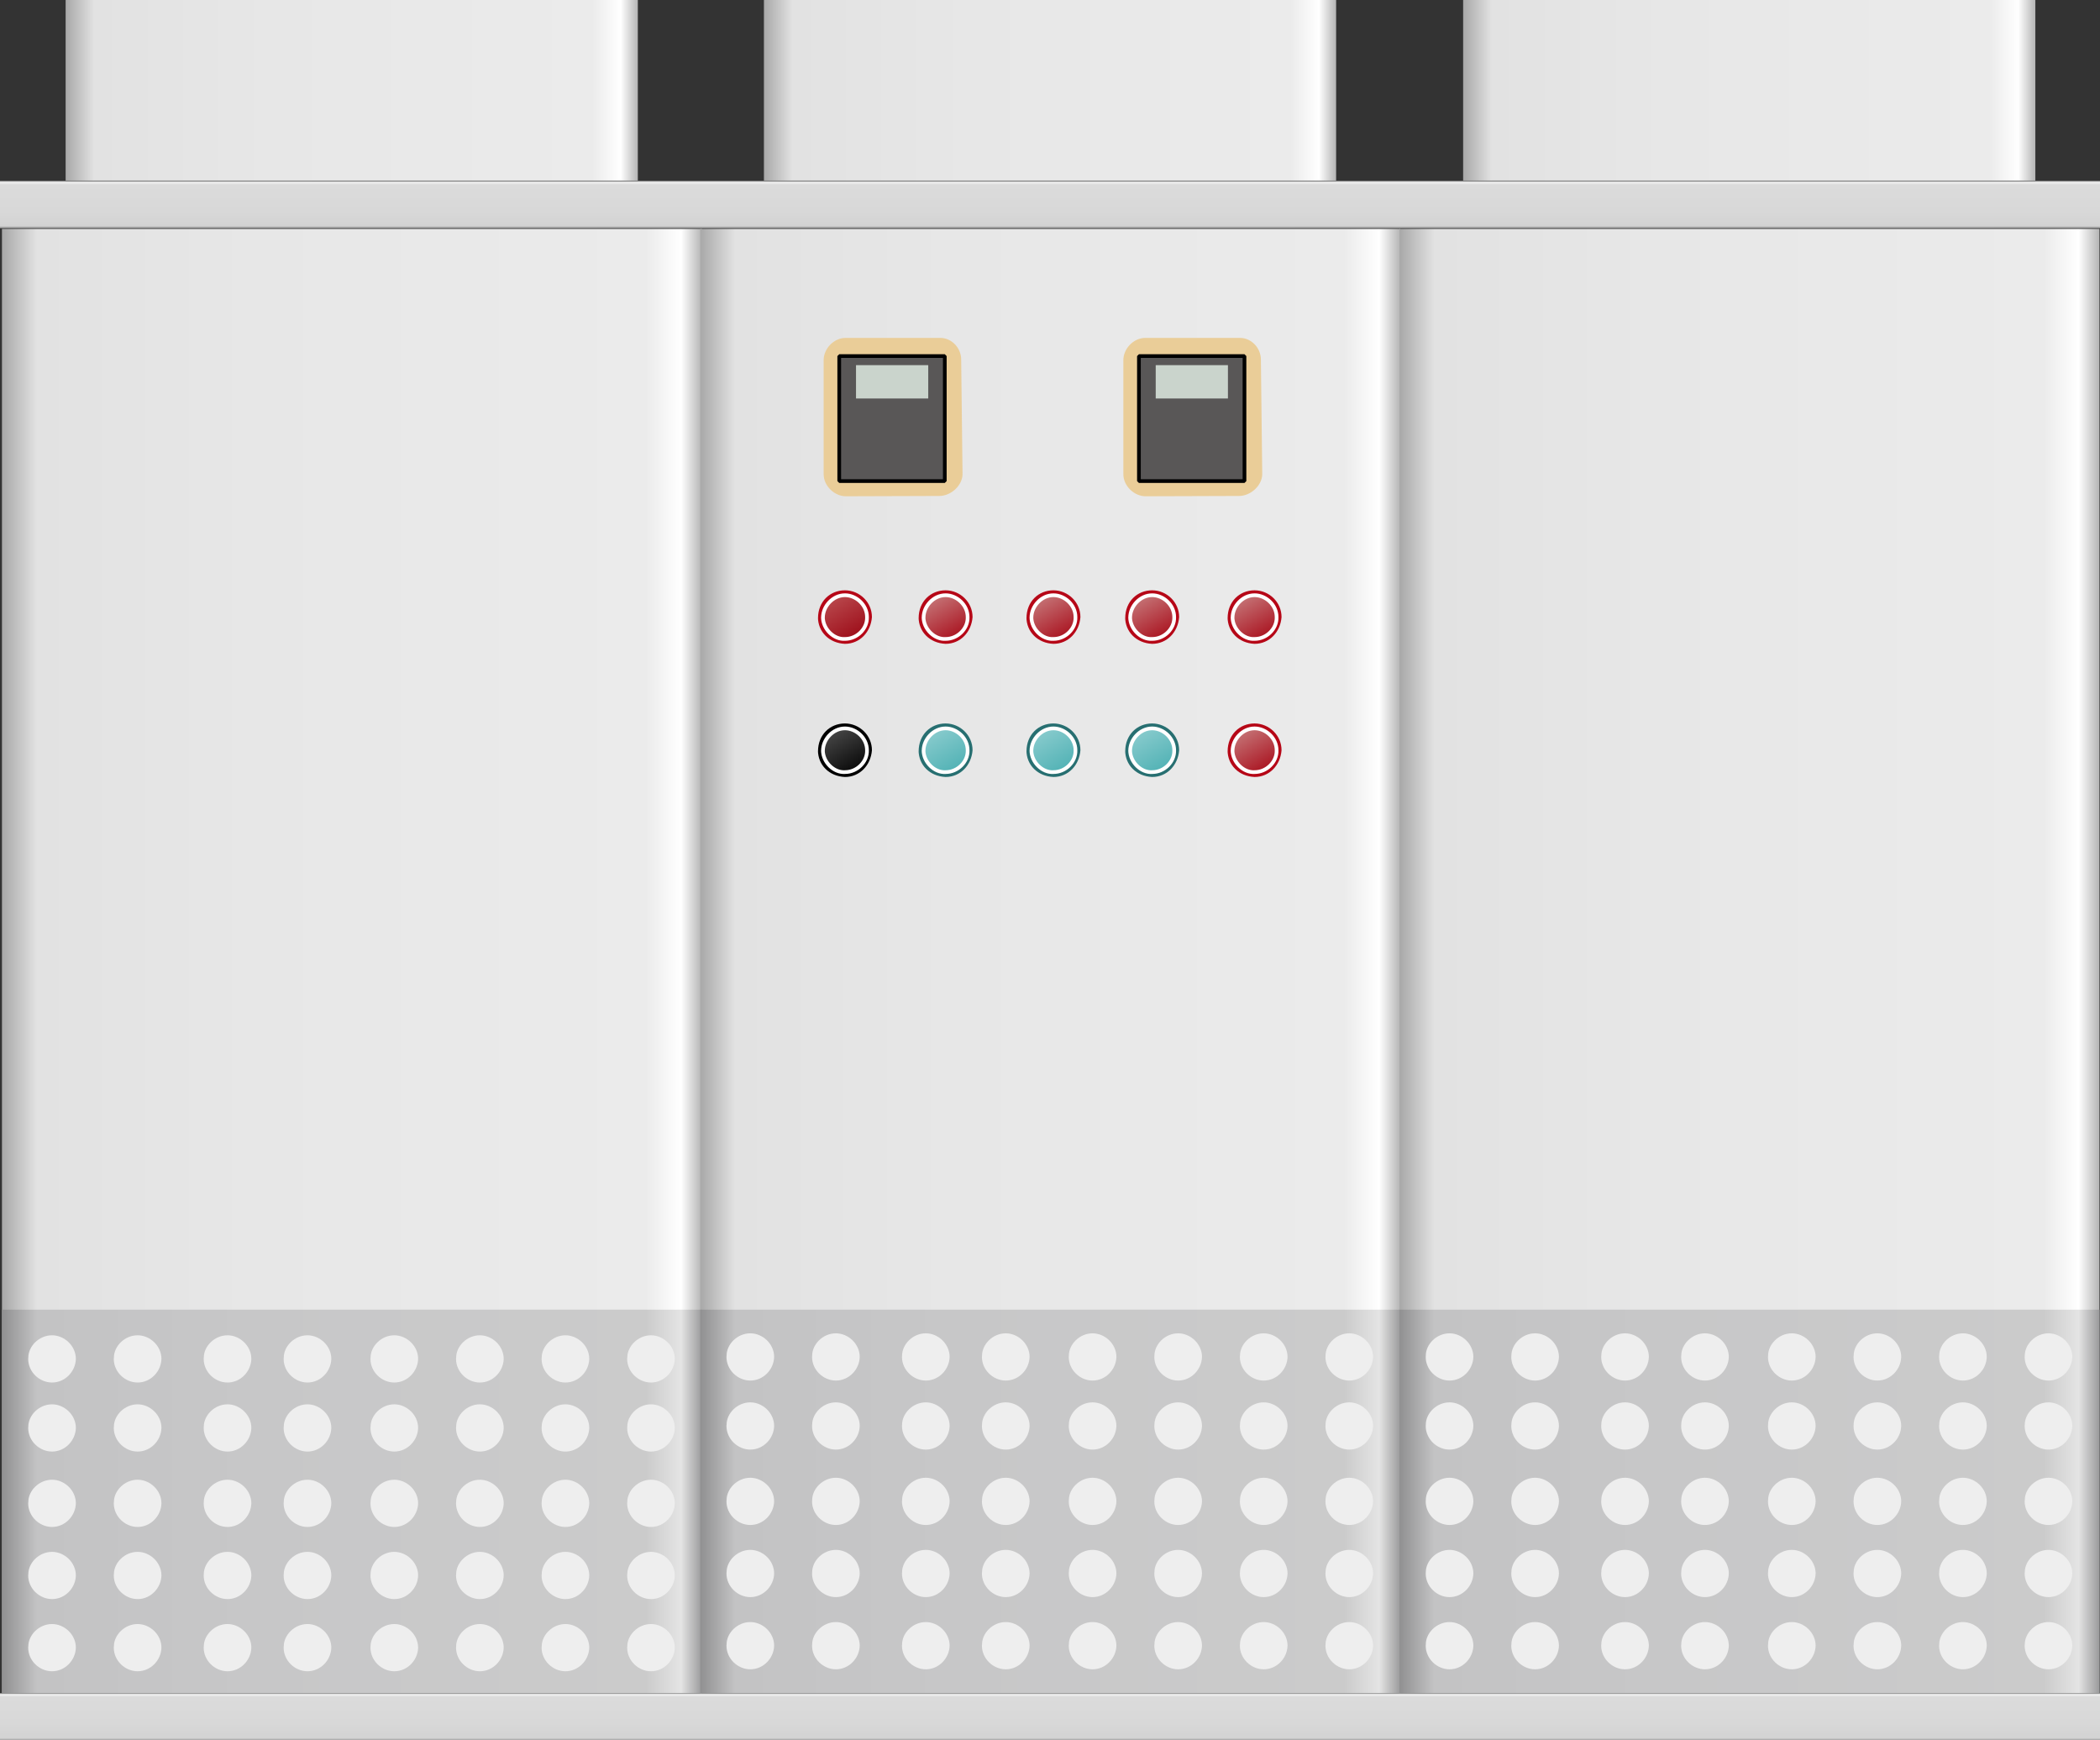<?xml version="1.0" encoding="utf-8"?>
<!-- Generator: Adobe Illustrator 16.0.0, SVG Export Plug-In . SVG Version: 6.00 Build 0)  -->
<!DOCTYPE svg PUBLIC "-//W3C//DTD SVG 1.1//EN" "http://www.w3.org/Graphics/SVG/1.1/DTD/svg11.dtd">
<svg preserveAspectRatio="none"   version="1.1" id="图层_1" xmlns="http://www.w3.org/2000/svg" xmlns:xlink="http://www.w3.org/1999/xlink" x="0px" y="0px"
	 width="567px" height="469.816px" viewBox="-0.035 96.988 567 469.816" enable-background="new -0.035 96.988 567 469.816"
	 xml:space="preserve">
<rect x="-0.035" y="96.988" width="567" height="469.816" fill="#333333" stroke="none"/>
<g id="surface31">
	
		<linearGradient id="SVGID_1_" gradientUnits="userSpaceOnUse" x1="454.225" y1="-62.194" x2="202.225" y2="-62.194" gradientTransform="matrix(0.75 0 0 -0.75 -151.177 309.756)">
		<stop  offset="0" style="stop-color:#B5B5B5"/>
		<stop  offset="0.03" style="stop-color:#FFFFFF"/>
		<stop  offset="0.08" style="stop-color:#EBEBEB"/>
		<stop  offset="0.64" style="stop-color:#E7E7E7"/>
		<stop  offset="0.95" style="stop-color:#E2E2E2"/>
		<stop  offset="1" style="stop-color:#A8A8A8"/>
	</linearGradient>
	<path fill="url(#SVGID_1_)" d="M0.492,158.777h189v395.25h-189V158.777z"/>
	
		<linearGradient id="SVGID_2_" gradientUnits="userSpaceOnUse" x1="454.225" y1="-62.194" x2="202.226" y2="-62.194" gradientTransform="matrix(0.75 0 0 -0.75 37.361 309.756)">
		<stop  offset="0" style="stop-color:#B5B5B5"/>
		<stop  offset="0.03" style="stop-color:#FFFFFF"/>
		<stop  offset="0.08" style="stop-color:#EBEBEB"/>
		<stop  offset="0.64" style="stop-color:#E7E7E7"/>
		<stop  offset="0.95" style="stop-color:#E2E2E2"/>
		<stop  offset="1" style="stop-color:#A8A8A8"/>
	</linearGradient>
	<path fill="url(#SVGID_2_)" d="M189.031,158.777h189v395.25h-189V158.777z"/>
	
		<linearGradient id="SVGID_3_" gradientUnits="userSpaceOnUse" x1="454.224" y1="-62.194" x2="202.224" y2="-62.194" gradientTransform="matrix(0.75 0 0 -0.75 226.151 309.756)">
		<stop  offset="0" style="stop-color:#B5B5B5"/>
		<stop  offset="0.03" style="stop-color:#FFFFFF"/>
		<stop  offset="0.08" style="stop-color:#EBEBEB"/>
		<stop  offset="0.64" style="stop-color:#E7E7E7"/>
		<stop  offset="0.95" style="stop-color:#E2E2E2"/>
		<stop  offset="1" style="stop-color:#A8A8A8"/>
	</linearGradient>
	<path fill="url(#SVGID_3_)" d="M377.82,158.777h189v395.25h-189V158.777z"/>
	
		<linearGradient id="SVGID_4_" gradientUnits="userSpaceOnUse" x1="580.225" y1="201.303" x2="580.225" y2="184.302" gradientTransform="matrix(0.75 0 0 -0.75 -151.705 296.809)">
		<stop  offset="0" style="stop-color:#A8A8A8"/>
		<stop  offset="0.03" style="stop-color:#F2F2F2"/>
		<stop  offset="0.08" style="stop-color:#DBDBDB"/>
		<stop  offset="0.64" style="stop-color:#D8D8D8"/>
		<stop  offset="0.95" style="stop-color:#D3D3D3"/>
		<stop  offset="1" style="stop-color:#9C9C9C"/>
	</linearGradient>
	<path fill="url(#SVGID_4_)" d="M-0.035,158.582h567v-12.75h-567V158.582z"/>
	
		<linearGradient id="SVGID_5_" gradientUnits="userSpaceOnUse" x1="580.226" y1="201.303" x2="580.226" y2="184.302" gradientTransform="matrix(0.75 0 0 -0.75 -151.705 705.03)">
		<stop  offset="0" style="stop-color:#A8A8A8"/>
		<stop  offset="0.03" style="stop-color:#F2F2F2"/>
		<stop  offset="0.08" style="stop-color:#DBDBDB"/>
		<stop  offset="0.64" style="stop-color:#D8D8D8"/>
		<stop  offset="0.95" style="stop-color:#D3D3D3"/>
		<stop  offset="1" style="stop-color:#9C9C9C"/>
	</linearGradient>
	<path fill="url(#SVGID_5_)" d="M-0.035,566.804h567v-12.75h-567V566.804z"/>
	
		<linearGradient id="SVGID_6_" gradientUnits="userSpaceOnUse" x1="454.225" y1="132.306" x2="202.225" y2="132.306" gradientTransform="matrix(0.75 0 0 -0.75 -151.177 601.502)">
		<stop  offset="0" style="stop-color:#9B9B9C"/>
		<stop  offset="0.03" style="stop-color:#E4E4E4"/>
		<stop  offset="0.08" style="stop-color:#CBCBCB"/>
		<stop  offset="0.64" style="stop-color:#C7C7C8"/>
		<stop  offset="0.95" style="stop-color:#C3C3C4"/>
		<stop  offset="1" style="stop-color:#909091"/>
	</linearGradient>
	<path fill="url(#SVGID_6_)" d="M0.492,450.523h189v103.5h-189V450.523z"/>
	
		<linearGradient id="SVGID_7_" gradientUnits="userSpaceOnUse" x1="454.225" y1="132.306" x2="202.226" y2="132.306" gradientTransform="matrix(0.75 0 0 -0.75 37.361 601.502)">
		<stop  offset="0" style="stop-color:#9B9B9C"/>
		<stop  offset="0.03" style="stop-color:#E4E4E4"/>
		<stop  offset="0.08" style="stop-color:#CBCBCB"/>
		<stop  offset="0.64" style="stop-color:#C7C7C8"/>
		<stop  offset="0.95" style="stop-color:#C3C3C4"/>
		<stop  offset="1" style="stop-color:#909091"/>
	</linearGradient>
	<path fill="url(#SVGID_7_)" d="M189.031,450.523h189v103.5h-189V450.523z"/>
	
		<linearGradient id="SVGID_8_" gradientUnits="userSpaceOnUse" x1="454.224" y1="132.308" x2="202.224" y2="132.308" gradientTransform="matrix(0.75 0 0 -0.75 226.151 601.503)">
		<stop  offset="0" style="stop-color:#9B9B9C"/>
		<stop  offset="0.03" style="stop-color:#E4E4E4"/>
		<stop  offset="0.08" style="stop-color:#CBCBCB"/>
		<stop  offset="0.64" style="stop-color:#C7C7C8"/>
		<stop  offset="0.95" style="stop-color:#C3C3C4"/>
		<stop  offset="1" style="stop-color:#909091"/>
	</linearGradient>
	<path fill="url(#SVGID_8_)" d="M377.82,450.523h189v103.5h-189V450.523z"/>
	<path fill="#EEEEEE" d="M7.613,463.441c0-3,2.852-6,6.402-6c3.348,0,6.434,2.855,6.434,6.375c-0.086,3.375-2.879,6.375-6.434,6.375
		c-3.402,0-6.434-2.852-6.434-6.375L7.613,463.441z"/>
	<path fill="#EEEEEE" d="M30.719,463.441c0-3,2.848-6,6.402-6c3.348,0,6.434,2.855,6.434,6.375
		c-0.086,3.375-2.883,6.375-6.434,6.375c-3.402,0-6.434-2.852-6.434-6.375L30.719,463.441z"/>
	<path fill="#EEEEEE" d="M54.992,463.441c0-3,2.852-6,6.402-6c3.348,0,6.434,2.855,6.434,6.375
		c-0.086,3.375-2.879,6.375-6.434,6.375c-3.402,0-6.43-2.852-6.43-6.375L54.992,463.441z"/>
	<path fill="#EEEEEE" d="M76.582,463.441c0-3,2.848-6,6.402-6c3.348,0,6.434,2.855,6.434,6.375
		c-0.086,3.375-2.883,6.375-6.434,6.375c-3.402,0-6.434-2.852-6.434-6.375L76.582,463.441z"/>
	<path fill="#EEEEEE" d="M123.129,463.441c0-3,2.848-6,6.402-6c3.348,0,6.434,2.855,6.434,6.375
		c-0.086,3.375-2.883,6.375-6.434,6.375c-3.402,0-6.434-2.852-6.434-6.375L123.129,463.441z"/>
	<path fill="#EEEEEE" d="M146.23,463.441c0-3,2.848-6,6.402-6c3.348,0,6.434,2.855,6.434,6.375
		c-0.086,3.375-2.883,6.375-6.434,6.375c-3.402,0-6.434-2.852-6.434-6.375L146.23,463.441z"/>
	<path fill="#EEEEEE" d="M100.023,463.441c0-3,2.852-6,6.402-6c3.348,0,6.434,2.855,6.434,6.375
		c-0.086,3.375-2.879,6.375-6.434,6.375c-3.402,0-6.434-2.852-6.434-6.375L100.023,463.441z"/>
	<path fill="#EEEEEE" d="M169.332,463.441c0-3,2.852-6,6.402-6c3.348,0,6.434,2.855,6.434,6.375
		c-0.086,3.375-2.879,6.375-6.434,6.375c-3.402,0-6.434-2.852-6.434-6.375L169.332,463.441z"/>
	<path fill="#EEEEEE" d="M7.613,482.078c0-3,2.852-6,6.402-6c3.348,0,6.434,2.855,6.434,6.375c-0.086,3.375-2.879,6.375-6.434,6.375
		c-3.402,0-6.434-2.855-6.434-6.375L7.613,482.078z"/>
	<path fill="#EEEEEE" d="M30.719,482.078c0-3,2.848-6,6.402-6c3.348,0,6.434,2.855,6.434,6.375
		c-0.086,3.375-2.883,6.375-6.434,6.375c-3.402,0-6.434-2.855-6.434-6.375L30.719,482.078z"/>
	<path fill="#EEEEEE" d="M54.992,482.078c0-3,2.852-6,6.402-6c3.348,0,6.434,2.855,6.434,6.375
		c-0.086,3.375-2.879,6.375-6.434,6.375c-3.402,0-6.43-2.855-6.43-6.375L54.992,482.078z"/>
	<path fill="#EEEEEE" d="M76.582,482.078c0-3,2.848-6,6.402-6c3.348,0,6.434,2.855,6.434,6.375
		c-0.086,3.375-2.883,6.375-6.434,6.375c-3.402,0-6.434-2.855-6.434-6.375L76.582,482.078z"/>
	<path fill="#EEEEEE" d="M123.129,482.078c0-3,2.848-6,6.402-6c3.348,0,6.434,2.855,6.434,6.375
		c-0.086,3.375-2.883,6.375-6.434,6.375c-3.402,0-6.434-2.855-6.434-6.375L123.129,482.078z"/>
	<path fill="#EEEEEE" d="M146.23,482.078c0-3,2.848-6,6.402-6c3.348,0,6.434,2.855,6.434,6.375
		c-0.086,3.375-2.883,6.375-6.434,6.375c-3.402,0-6.434-2.855-6.434-6.375L146.23,482.078z"/>
	<path fill="#EEEEEE" d="M100.023,482.078c0-3,2.852-6,6.402-6c3.348,0,6.434,2.855,6.434,6.375
		c-0.086,3.375-2.879,6.375-6.434,6.375c-3.402,0-6.434-2.855-6.434-6.375L100.023,482.078z"/>
	<path fill="#EEEEEE" d="M169.332,482.078c0-3,2.852-6,6.402-6c3.348,0,6.434,2.855,6.434,6.375
		c-0.086,3.375-2.879,6.375-6.434,6.375c-3.402,0-6.434-2.855-6.434-6.375L169.332,482.078z"/>
	<path fill="#EEEEEE" d="M7.613,502.429c0-3,2.852-6,6.402-6c3.348,0,6.434,2.855,6.434,6.375c-0.086,3.375-2.879,6.375-6.434,6.375
		c-3.402,0-6.434-2.855-6.434-6.375L7.613,502.429z"/>
	<path fill="#EEEEEE" d="M30.719,502.429c0-3,2.848-6,6.402-6c3.348,0,6.434,2.855,6.434,6.375
		c-0.086,3.375-2.883,6.375-6.434,6.375c-3.402,0-6.434-2.855-6.434-6.375L30.719,502.429z"/>
	<path fill="#EEEEEE" d="M54.992,502.429c0-3,2.852-6,6.402-6c3.348,0,6.434,2.855,6.434,6.375
		c-0.086,3.375-2.879,6.375-6.434,6.375c-3.402,0-6.43-2.855-6.43-6.375L54.992,502.429z"/>
	<path fill="#EEEEEE" d="M76.582,502.429c0-3,2.848-6,6.402-6c3.348,0,6.434,2.855,6.434,6.375
		c-0.086,3.375-2.883,6.375-6.434,6.375c-3.402,0-6.434-2.855-6.434-6.375L76.582,502.429z"/>
	<path fill="#EEEEEE" d="M123.129,502.429c0-3,2.848-6,6.402-6c3.348,0,6.434,2.855,6.434,6.375
		c-0.086,3.375-2.883,6.375-6.434,6.375c-3.402,0-6.434-2.855-6.434-6.375L123.129,502.429z"/>
	<path fill="#EEEEEE" d="M146.23,502.429c0-3,2.848-6,6.402-6c3.348,0,6.434,2.855,6.434,6.375
		c-0.086,3.375-2.883,6.375-6.434,6.375c-3.402,0-6.434-2.855-6.434-6.375L146.23,502.429z"/>
	<path fill="#EEEEEE" d="M100.023,502.429c0-3,2.852-6,6.402-6c3.348,0,6.434,2.855,6.434,6.375
		c-0.086,3.375-2.879,6.375-6.434,6.375c-3.402,0-6.434-2.855-6.434-6.375L100.023,502.429z"/>
	<path fill="#EEEEEE" d="M169.332,502.429c0-3,2.852-6,6.402-6c3.348,0,6.434,2.855,6.434,6.375
		c-0.086,3.375-2.879,6.375-6.434,6.375c-3.402,0-6.434-2.855-6.434-6.375L169.332,502.429z"/>
	<path fill="#EEEEEE" d="M7.613,521.902c0-3,2.852-6,6.402-6c3.348,0,6.434,2.852,6.434,6.375c-0.086,3.375-2.879,6.375-6.434,6.375
		c-3.402,0-6.434-2.855-6.434-6.375L7.613,521.902z"/>
	<path fill="#EEEEEE" d="M30.719,521.902c0-3,2.848-6,6.402-6c3.348,0,6.434,2.852,6.434,6.375
		c-0.086,3.375-2.883,6.375-6.434,6.375c-3.402,0-6.434-2.855-6.434-6.375L30.719,521.902z"/>
	<path fill="#EEEEEE" d="M54.992,521.902c0-3,2.852-6,6.402-6c3.348,0,6.434,2.852,6.434,6.375
		c-0.086,3.375-2.879,6.375-6.434,6.375c-3.402,0-6.43-2.855-6.43-6.375L54.992,521.902z"/>
	<path fill="#EEEEEE" d="M76.582,521.902c0-3,2.848-6,6.402-6c3.348,0,6.434,2.852,6.434,6.375
		c-0.086,3.375-2.883,6.375-6.434,6.375c-3.402,0-6.434-2.855-6.434-6.375L76.582,521.902z"/>
	<path fill="#EEEEEE" d="M123.129,521.902c0-3,2.848-6,6.402-6c3.348,0,6.434,2.852,6.434,6.375
		c-0.086,3.375-2.883,6.375-6.434,6.375c-3.402,0-6.434-2.855-6.434-6.375L123.129,521.902z"/>
	<path fill="#EEEEEE" d="M146.23,521.902c0-3,2.848-6,6.402-6c3.348,0,6.434,2.852,6.434,6.375
		c-0.086,3.375-2.883,6.375-6.434,6.375c-3.402,0-6.434-2.855-6.434-6.375L146.23,521.902z"/>
	<path fill="#EEEEEE" d="M100.023,521.902c0-3,2.852-6,6.402-6c3.348,0,6.434,2.852,6.434,6.375
		c-0.086,3.375-2.879,6.375-6.434,6.375c-3.402,0-6.434-2.855-6.434-6.375L100.023,521.902z"/>
	<path fill="#EEEEEE" d="M169.332,521.902c0-3,2.852-6,6.402-6c3.348,0,6.434,2.852,6.434,6.375
		c-0.086,3.375-2.879,6.375-6.434,6.375c-3.402,0-6.434-2.855-6.434-6.375L169.332,521.902z"/>
	<path fill="#EEEEEE" d="M7.613,541.386c0-3,2.852-6,6.402-6c3.348,0,6.434,2.855,6.434,6.375c-0.086,3.375-2.879,6.375-6.434,6.375
		c-3.402,0-6.434-2.855-6.434-6.375L7.613,541.386z"/>
	<path fill="#EEEEEE" d="M30.719,541.386c0-3,2.848-6,6.402-6c3.348,0,6.434,2.855,6.434,6.375
		c-0.086,3.375-2.883,6.375-6.434,6.375c-3.402,0-6.434-2.855-6.434-6.375L30.719,541.386z"/>
	<path fill="#EEEEEE" d="M54.992,541.386c0-3,2.852-6,6.402-6c3.348,0,6.434,2.855,6.434,6.375
		c-0.086,3.375-2.879,6.375-6.434,6.375c-3.402,0-6.43-2.855-6.43-6.375L54.992,541.386z"/>
	<path fill="#EEEEEE" d="M76.582,541.386c0-3,2.848-6,6.402-6c3.348,0,6.434,2.855,6.434,6.375
		c-0.086,3.375-2.883,6.375-6.434,6.375c-3.402,0-6.434-2.855-6.434-6.375L76.582,541.386z"/>
	<path fill="#EEEEEE" d="M123.129,541.386c0-3,2.848-6,6.402-6c3.348,0,6.434,2.855,6.434,6.375
		c-0.086,3.375-2.883,6.375-6.434,6.375c-3.402,0-6.434-2.855-6.434-6.375L123.129,541.386z"/>
	<path fill="#EEEEEE" d="M146.23,541.386c0-3,2.848-6,6.402-6c3.348,0,6.434,2.855,6.434,6.375
		c-0.086,3.375-2.883,6.375-6.434,6.375c-3.402,0-6.434-2.855-6.434-6.375L146.23,541.386z"/>
	<path fill="#EEEEEE" d="M100.023,541.386c0-3,2.852-6,6.402-6c3.348,0,6.434,2.855,6.434,6.375
		c-0.086,3.375-2.879,6.375-6.434,6.375c-3.402,0-6.434-2.855-6.434-6.375L100.023,541.386z"/>
	<path fill="#EEEEEE" d="M169.332,541.386c0-3,2.852-6,6.402-6c3.348,0,6.434,2.855,6.434,6.375
		c-0.086,3.375-2.879,6.375-6.434,6.375c-3.402,0-6.434-2.855-6.434-6.375L169.332,541.386z"/>
	<path fill="#EEEEEE" d="M196.148,462.91c0-3,2.852-6,6.402-6c3.348,0,6.434,2.855,6.434,6.375
		c-0.086,3.375-2.879,6.375-6.434,6.375c-3.402,0-6.434-2.855-6.434-6.375L196.148,462.91z"/>
	<path fill="#EEEEEE" d="M219.254,462.91c0-3,2.848-6,6.402-6c3.348,0,6.434,2.855,6.434,6.375
		c-0.086,3.375-2.883,6.375-6.434,6.375c-3.402,0-6.434-2.855-6.434-6.375L219.254,462.91z"/>
	<path fill="#EEEEEE" d="M243.531,462.91c0-3,2.848-6,6.402-6c3.348,0,6.43,2.855,6.43,6.375c-0.082,3.375-2.879,6.375-6.43,6.375
		c-3.402,0-6.434-2.855-6.434-6.375L243.531,462.91z"/>
	<path fill="#EEEEEE" d="M265.117,462.91c0-3,2.848-6,6.402-6c3.348,0,6.434,2.855,6.434,6.375
		c-0.086,3.375-2.879,6.375-6.434,6.375c-3.402,0-6.434-2.855-6.434-6.375L265.117,462.91z"/>
	<path fill="#EEEEEE" d="M311.664,462.91c0-3,2.848-6,6.402-6c3.348,0,6.434,2.855,6.434,6.375
		c-0.086,3.375-2.883,6.375-6.434,6.375c-3.402,0-6.434-2.855-6.434-6.375L311.664,462.91z"/>
	<path fill="#EEEEEE" d="M334.765,462.91c0-3,2.848-6,6.402-6c3.348,0,6.434,2.855,6.434,6.375
		c-0.086,3.375-2.879,6.375-6.434,6.375c-3.402,0-6.434-2.855-6.434-6.375L334.765,462.91z"/>
	<path fill="#EEEEEE" d="M288.558,462.91c0-3,2.852-6,6.402-6c3.348,0,6.434,2.855,6.434,6.375
		c-0.086,3.375-2.879,6.375-6.434,6.375c-3.402,0-6.43-2.855-6.43-6.375L288.558,462.91z"/>
	<path fill="#EEEEEE" d="M357.867,462.91c0-3,2.852-6,6.402-6c3.348,0,6.434,2.855,6.434,6.375
		c-0.086,3.375-2.879,6.375-6.434,6.375c-3.402,0-6.434-2.855-6.434-6.375L357.867,462.91z"/>
	<path fill="#EEEEEE" d="M196.148,481.546c0-3,2.852-6,6.402-6c3.348,0,6.434,2.852,6.434,6.375
		c-0.086,3.375-2.879,6.375-6.434,6.375c-3.402,0-6.434-2.855-6.434-6.375L196.148,481.546z"/>
	<path fill="#EEEEEE" d="M219.254,481.546c0-3,2.848-6,6.402-6c3.348,0,6.434,2.852,6.434,6.375
		c-0.086,3.375-2.883,6.375-6.434,6.375c-3.402,0-6.434-2.855-6.434-6.375L219.254,481.546z"/>
	<path fill="#EEEEEE" d="M243.531,481.546c0-3,2.848-6,6.402-6c3.348,0,6.43,2.852,6.43,6.375c-0.082,3.375-2.879,6.375-6.43,6.375
		c-3.402,0-6.434-2.855-6.434-6.375L243.531,481.546z"/>
	<path fill="#EEEEEE" d="M265.117,481.546c0-3,2.848-6,6.402-6c3.348,0,6.434,2.852,6.434,6.375
		c-0.086,3.375-2.879,6.375-6.434,6.375c-3.402,0-6.434-2.855-6.434-6.375L265.117,481.546z"/>
	<path fill="#EEEEEE" d="M311.664,481.546c0-3,2.848-6,6.402-6c3.348,0,6.434,2.852,6.434,6.375
		c-0.086,3.375-2.883,6.375-6.434,6.375c-3.402,0-6.434-2.855-6.434-6.375L311.664,481.546z"/>
	<path fill="#EEEEEE" d="M334.765,481.546c0-3,2.848-6,6.402-6c3.348,0,6.434,2.852,6.434,6.375
		c-0.086,3.375-2.879,6.375-6.434,6.375c-3.402,0-6.434-2.855-6.434-6.375L334.765,481.546z"/>
	<path fill="#EEEEEE" d="M288.558,481.546c0-3,2.852-6,6.402-6c3.348,0,6.434,2.852,6.434,6.375
		c-0.086,3.375-2.879,6.375-6.434,6.375c-3.402,0-6.43-2.855-6.43-6.375L288.558,481.546z"/>
	<path fill="#EEEEEE" d="M357.867,481.546c0-3,2.852-6,6.402-6c3.348,0,6.434,2.852,6.434,6.375
		c-0.086,3.375-2.879,6.375-6.434,6.375c-3.402,0-6.434-2.855-6.434-6.375L357.867,481.546z"/>
	<path fill="#EEEEEE" d="M196.148,501.898c0-3,2.852-6,6.402-6c3.348,0,6.434,2.855,6.434,6.375
		c-0.086,3.375-2.879,6.375-6.434,6.375c-3.402,0-6.434-2.855-6.434-6.375L196.148,501.898z"/>
	<path fill="#EEEEEE" d="M219.254,501.898c0-3,2.848-6,6.402-6c3.348,0,6.434,2.855,6.434,6.375
		c-0.086,3.375-2.883,6.375-6.434,6.375c-3.402,0-6.434-2.855-6.434-6.375L219.254,501.898z"/>
	<path fill="#EEEEEE" d="M243.531,501.898c0-3,2.848-6,6.402-6c3.348,0,6.43,2.855,6.43,6.375c-0.082,3.375-2.879,6.375-6.43,6.375
		c-3.402,0-6.434-2.855-6.434-6.375L243.531,501.898z"/>
	<path fill="#EEEEEE" d="M265.117,501.898c0-3,2.848-6,6.402-6c3.348,0,6.434,2.855,6.434,6.375
		c-0.086,3.375-2.879,6.375-6.434,6.375c-3.402,0-6.434-2.855-6.434-6.375L265.117,501.898z"/>
	<path fill="#EEEEEE" d="M311.664,501.898c0-3,2.848-6,6.402-6c3.348,0,6.434,2.855,6.434,6.375
		c-0.086,3.375-2.883,6.375-6.434,6.375c-3.402,0-6.434-2.855-6.434-6.375L311.664,501.898z"/>
	<path fill="#EEEEEE" d="M334.765,501.898c0-3,2.848-6,6.402-6c3.348,0,6.434,2.855,6.434,6.375
		c-0.086,3.375-2.879,6.375-6.434,6.375c-3.402,0-6.434-2.855-6.434-6.375L334.765,501.898z"/>
	<path fill="#EEEEEE" d="M288.558,501.898c0-3,2.852-6,6.402-6c3.348,0,6.434,2.855,6.434,6.375
		c-0.086,3.375-2.879,6.375-6.434,6.375c-3.402,0-6.43-2.855-6.43-6.375L288.558,501.898z"/>
	<path fill="#EEEEEE" d="M357.867,501.898c0-3,2.852-6,6.402-6c3.348,0,6.434,2.855,6.434,6.375
		c-0.086,3.375-2.879,6.375-6.434,6.375c-3.402,0-6.434-2.855-6.434-6.375L357.867,501.898z"/>
	<path fill="#EEEEEE" d="M196.148,521.367c0-3,2.852-6,6.402-6c3.348,0,6.434,2.855,6.434,6.375
		c-0.086,3.375-2.879,6.375-6.434,6.375c-3.402,0-6.434-2.852-6.434-6.375L196.148,521.367z"/>
	<path fill="#EEEEEE" d="M219.254,521.367c0-3,2.848-6,6.402-6c3.348,0,6.434,2.855,6.434,6.375
		c-0.086,3.375-2.883,6.375-6.434,6.375c-3.402,0-6.434-2.852-6.434-6.375L219.254,521.367z"/>
	<path fill="#EEEEEE" d="M243.531,521.367c0-3,2.848-6,6.402-6c3.348,0,6.43,2.855,6.43,6.375c-0.082,3.375-2.879,6.375-6.43,6.375
		c-3.402,0-6.434-2.852-6.434-6.375L243.531,521.367z"/>
	<path fill="#EEEEEE" d="M265.117,521.367c0-3,2.848-6,6.402-6c3.348,0,6.434,2.855,6.434,6.375
		c-0.086,3.375-2.879,6.375-6.434,6.375c-3.402,0-6.434-2.852-6.434-6.375L265.117,521.367z"/>
	<path fill="#EEEEEE" d="M311.664,521.367c0-3,2.848-6,6.402-6c3.348,0,6.434,2.855,6.434,6.375
		c-0.086,3.375-2.883,6.375-6.434,6.375c-3.402,0-6.434-2.852-6.434-6.375L311.664,521.367z"/>
	<path fill="#EEEEEE" d="M334.765,521.367c0-3,2.848-6,6.402-6c3.348,0,6.434,2.855,6.434,6.375
		c-0.086,3.375-2.879,6.375-6.434,6.375c-3.402,0-6.434-2.852-6.434-6.375L334.765,521.367z"/>
	<path fill="#EEEEEE" d="M288.558,521.367c0-3,2.852-6,6.402-6c3.348,0,6.434,2.855,6.434,6.375
		c-0.086,3.375-2.879,6.375-6.434,6.375c-3.402,0-6.43-2.852-6.43-6.375L288.558,521.367z"/>
	<path fill="#EEEEEE" d="M357.867,521.367c0-3,2.852-6,6.402-6c3.348,0,6.434,2.855,6.434,6.375
		c-0.086,3.375-2.879,6.375-6.434,6.375c-3.402,0-6.434-2.852-6.434-6.375L357.867,521.367z"/>
	<path fill="#EEEEEE" d="M196.148,540.855c0-3,2.852-6,6.402-6c3.348,0,6.434,2.852,6.434,6.375
		c-0.086,3.375-2.879,6.375-6.434,6.375c-3.402,0-6.434-2.855-6.434-6.375L196.148,540.855z"/>
	<path fill="#EEEEEE" d="M219.254,540.855c0-3,2.848-6,6.402-6c3.348,0,6.434,2.852,6.434,6.375
		c-0.086,3.375-2.883,6.375-6.434,6.375c-3.402,0-6.434-2.855-6.434-6.375L219.254,540.855z"/>
	<path fill="#EEEEEE" d="M243.531,540.855c0-3,2.848-6,6.402-6c3.348,0,6.43,2.852,6.43,6.375c-0.082,3.375-2.879,6.375-6.43,6.375
		c-3.402,0-6.434-2.855-6.434-6.375L243.531,540.855z"/>
	<path fill="#EEEEEE" d="M265.117,540.855c0-3,2.848-6,6.402-6c3.348,0,6.434,2.852,6.434,6.375
		c-0.086,3.375-2.879,6.375-6.434,6.375c-3.402,0-6.434-2.855-6.434-6.375L265.117,540.855z"/>
	<path fill="#EEEEEE" d="M311.664,540.855c0-3,2.848-6,6.402-6c3.348,0,6.434,2.852,6.434,6.375
		c-0.086,3.375-2.883,6.375-6.434,6.375c-3.402,0-6.434-2.855-6.434-6.375L311.664,540.855z"/>
	<path fill="#EEEEEE" d="M334.765,540.855c0-3,2.848-6,6.402-6c3.348,0,6.434,2.852,6.434,6.375
		c-0.086,3.375-2.879,6.375-6.434,6.375c-3.402,0-6.434-2.855-6.434-6.375L334.765,540.855z"/>
	<path fill="#EEEEEE" d="M288.558,540.855c0-3,2.852-6,6.402-6c3.348,0,6.434,2.852,6.434,6.375
		c-0.086,3.375-2.879,6.375-6.434,6.375c-3.402,0-6.43-2.855-6.43-6.375L288.558,540.855z"/>
	<path fill="#EEEEEE" d="M357.867,540.855c0-3,2.852-6,6.402-6c3.348,0,6.434,2.852,6.434,6.375
		c-0.086,3.375-2.879,6.375-6.434,6.375c-3.402,0-6.434-2.855-6.434-6.375L357.867,540.855z"/>
	<path fill="#EEEEEE" d="M384.937,462.91c0-3,2.852-6,6.406-6c3.344,0,6.43,2.855,6.43,6.375c-0.086,3.375-2.879,6.375-6.43,6.375
		c-3.406,0-6.434-2.855-6.434-6.375L384.937,462.91z"/>
	<path fill="#EEEEEE" d="M408.042,462.91c0-3,2.848-6,6.402-6c3.348,0,6.434,2.855,6.434,6.375
		c-0.086,3.375-2.883,6.375-6.434,6.375c-3.402,0-6.434-2.855-6.434-6.375L408.042,462.91z"/>
	<path fill="#EEEEEE" d="M432.32,462.91c0-3,2.848-6,6.402-6c3.348,0,6.434,2.855,6.434,6.375c-0.086,3.375-2.883,6.375-6.434,6.375
		c-3.402,0-6.434-2.855-6.434-6.375L432.32,462.91z"/>
	<path fill="#EEEEEE" d="M453.906,462.91c0-3,2.848-6,6.402-6c3.348,0,6.434,2.855,6.434,6.375
		c-0.086,3.375-2.879,6.375-6.434,6.375c-3.402,0-6.434-2.855-6.434-6.375L453.906,462.91z"/>
	<path fill="#EEEEEE" d="M500.453,462.91c0-3,2.848-6,6.402-6c3.348,0,6.434,2.855,6.434,6.375
		c-0.086,3.375-2.883,6.375-6.434,6.375c-3.402,0-6.434-2.855-6.434-6.375L500.453,462.91z"/>
	<path fill="#EEEEEE" d="M523.554,462.91c0-3,2.852-6,6.402-6c3.348,0,6.434,2.855,6.434,6.375
		c-0.086,3.375-2.879,6.375-6.434,6.375c-3.402,0-6.434-2.855-6.434-6.375L523.554,462.91z"/>
	<path fill="#EEEEEE" d="M477.351,462.91c0-3,2.848-6,6.402-6c3.348,0,6.43,2.855,6.43,6.375c-0.082,3.375-2.879,6.375-6.43,6.375
		c-3.402,0-6.434-2.855-6.434-6.375L477.351,462.91z"/>
	<path fill="#EEEEEE" d="M546.656,462.91c0-3,2.852-6,6.402-6c3.348,0,6.434,2.855,6.434,6.375
		c-0.086,3.375-2.879,6.375-6.434,6.375c-3.402,0-6.434-2.855-6.434-6.375L546.656,462.91z"/>
	<path fill="#EEEEEE" d="M384.937,481.546c0-3,2.852-6,6.406-6c3.344,0,6.43,2.855,6.43,6.375c-0.086,3.375-2.879,6.375-6.43,6.375
		c-3.406,0-6.434-2.855-6.434-6.375L384.937,481.546z"/>
	<path fill="#EEEEEE" d="M408.042,481.546c0-3,2.848-6,6.402-6c3.348,0,6.434,2.855,6.434,6.375
		c-0.086,3.375-2.883,6.375-6.434,6.375c-3.402,0-6.434-2.855-6.434-6.375L408.042,481.546z"/>
	<path fill="#EEEEEE" d="M432.32,481.546c0-3,2.848-6,6.402-6c3.348,0,6.434,2.855,6.434,6.375
		c-0.086,3.375-2.883,6.375-6.434,6.375c-3.402,0-6.434-2.855-6.434-6.375L432.32,481.546z"/>
	<path fill="#EEEEEE" d="M453.906,481.546c0-3,2.848-6,6.402-6c3.348,0,6.434,2.855,6.434,6.375
		c-0.086,3.375-2.879,6.375-6.434,6.375c-3.402,0-6.434-2.855-6.434-6.375L453.906,481.546z"/>
	<path fill="#EEEEEE" d="M500.453,481.546c0-3,2.848-6,6.402-6c3.348,0,6.434,2.855,6.434,6.375
		c-0.086,3.375-2.883,6.375-6.434,6.375c-3.402,0-6.434-2.855-6.434-6.375L500.453,481.546z"/>
	<path fill="#EEEEEE" d="M523.554,481.546c0-3,2.852-6,6.402-6c3.348,0,6.434,2.855,6.434,6.375
		c-0.086,3.375-2.879,6.375-6.434,6.375c-3.402,0-6.434-2.855-6.434-6.375L523.554,481.546z"/>
	<path fill="#EEEEEE" d="M477.351,481.546c0-3,2.848-6,6.402-6c3.348,0,6.43,2.855,6.43,6.375c-0.082,3.375-2.879,6.375-6.43,6.375
		c-3.402,0-6.434-2.855-6.434-6.375L477.351,481.546z"/>
	<path fill="#EEEEEE" d="M546.656,481.546c0-3,2.852-6,6.402-6c3.348,0,6.434,2.855,6.434,6.375
		c-0.086,3.375-2.879,6.375-6.434,6.375c-3.402,0-6.434-2.855-6.434-6.375L546.656,481.546z"/>
	<path fill="#EEEEEE" d="M384.937,501.898c0-3,2.852-6,6.406-6c3.344,0,6.43,2.855,6.43,6.375c-0.086,3.375-2.879,6.375-6.43,6.375
		c-3.406,0-6.434-2.855-6.434-6.375L384.937,501.898z"/>
	<path fill="#EEEEEE" d="M408.042,501.898c0-3,2.848-6,6.402-6c3.348,0,6.434,2.855,6.434,6.375
		c-0.086,3.375-2.883,6.375-6.434,6.375c-3.402,0-6.434-2.855-6.434-6.375L408.042,501.898z"/>
	<path fill="#EEEEEE" d="M432.32,501.898c0-3,2.848-6,6.402-6c3.348,0,6.434,2.855,6.434,6.375
		c-0.086,3.375-2.883,6.375-6.434,6.375c-3.402,0-6.434-2.855-6.434-6.375L432.32,501.898z"/>
	<path fill="#EEEEEE" d="M453.906,501.898c0-3,2.848-6,6.402-6c3.348,0,6.434,2.855,6.434,6.375
		c-0.086,3.375-2.879,6.375-6.434,6.375c-3.402,0-6.434-2.855-6.434-6.375L453.906,501.898z"/>
	<path fill="#EEEEEE" d="M500.453,501.898c0-3,2.848-6,6.402-6c3.348,0,6.434,2.855,6.434,6.375
		c-0.086,3.375-2.883,6.375-6.434,6.375c-3.402,0-6.434-2.855-6.434-6.375L500.453,501.898z"/>
	<path fill="#EEEEEE" d="M523.554,501.898c0-3,2.852-6,6.402-6c3.348,0,6.434,2.855,6.434,6.375
		c-0.086,3.375-2.879,6.375-6.434,6.375c-3.402,0-6.434-2.855-6.434-6.375L523.554,501.898z"/>
	<path fill="#EEEEEE" d="M477.351,501.898c0-3,2.848-6,6.402-6c3.348,0,6.43,2.855,6.43,6.375c-0.082,3.375-2.879,6.375-6.43,6.375
		c-3.402,0-6.434-2.855-6.434-6.375L477.351,501.898z"/>
	<path fill="#EEEEEE" d="M546.656,501.898c0-3,2.852-6,6.402-6c3.348,0,6.434,2.855,6.434,6.375
		c-0.086,3.375-2.879,6.375-6.434,6.375c-3.402,0-6.434-2.855-6.434-6.375L546.656,501.898z"/>
	<path fill="#EEEEEE" d="M384.937,521.367c0-3,2.852-6,6.406-6c3.344,0,6.43,2.855,6.43,6.375c-0.086,3.375-2.879,6.375-6.43,6.375
		c-3.406,0-6.434-2.852-6.434-6.375L384.937,521.367z"/>
	<path fill="#EEEEEE" d="M408.042,521.367c0-3,2.848-6,6.402-6c3.348,0,6.434,2.855,6.434,6.375
		c-0.086,3.375-2.883,6.375-6.434,6.375c-3.402,0-6.434-2.852-6.434-6.375L408.042,521.367z"/>
	<path fill="#EEEEEE" d="M432.32,521.367c0-3,2.848-6,6.402-6c3.348,0,6.434,2.855,6.434,6.375
		c-0.086,3.375-2.883,6.375-6.434,6.375c-3.402,0-6.434-2.852-6.434-6.375L432.32,521.367z"/>
	<path fill="#EEEEEE" d="M453.906,521.367c0-3,2.848-6,6.402-6c3.348,0,6.434,2.855,6.434,6.375
		c-0.086,3.375-2.879,6.375-6.434,6.375c-3.402,0-6.434-2.852-6.434-6.375L453.906,521.367z"/>
	<path fill="#EEEEEE" d="M500.453,521.367c0-3,2.848-6,6.402-6c3.348,0,6.434,2.855,6.434,6.375
		c-0.086,3.375-2.883,6.375-6.434,6.375c-3.402,0-6.434-2.852-6.434-6.375L500.453,521.367z"/>
	<path fill="#EEEEEE" d="M523.554,521.367c0-3,2.852-6,6.402-6c3.348,0,6.434,2.855,6.434,6.375
		c-0.086,3.375-2.879,6.375-6.434,6.375c-3.402,0-6.434-2.852-6.434-6.375L523.554,521.367z"/>
	<path fill="#EEEEEE" d="M477.351,521.367c0-3,2.848-6,6.402-6c3.348,0,6.43,2.855,6.43,6.375c-0.082,3.375-2.879,6.375-6.43,6.375
		c-3.402,0-6.434-2.852-6.434-6.375L477.351,521.367z"/>
	<path fill="#EEEEEE" d="M546.656,521.367c0-3,2.852-6,6.402-6c3.348,0,6.434,2.855,6.434,6.375
		c-0.086,3.375-2.879,6.375-6.434,6.375c-3.402,0-6.434-2.852-6.434-6.375L546.656,521.367z"/>
	<path fill="#EEEEEE" d="M384.937,540.855c0-3,2.852-6,6.406-6c3.344,0,6.43,2.855,6.43,6.375c-0.086,3.375-2.879,6.375-6.43,6.375
		c-3.406,0-6.434-2.855-6.434-6.375L384.937,540.855z"/>
	<path fill="#EEEEEE" d="M408.042,540.855c0-3,2.848-6,6.402-6c3.348,0,6.434,2.855,6.434,6.375
		c-0.086,3.375-2.883,6.375-6.434,6.375c-3.402,0-6.434-2.855-6.434-6.375L408.042,540.855z"/>
	<path fill="#EEEEEE" d="M432.32,540.855c0-3,2.848-6,6.402-6c3.348,0,6.434,2.855,6.434,6.375
		c-0.086,3.375-2.883,6.375-6.434,6.375c-3.402,0-6.434-2.855-6.434-6.375L432.32,540.855z"/>
	<path fill="#EEEEEE" d="M453.906,540.855c0-3,2.848-6,6.402-6c3.348,0,6.434,2.855,6.434,6.375
		c-0.086,3.375-2.879,6.375-6.434,6.375c-3.402,0-6.434-2.855-6.434-6.375L453.906,540.855z"/>
	<path fill="#EEEEEE" d="M500.453,540.855c0-3,2.848-6,6.402-6c3.348,0,6.434,2.855,6.434,6.375
		c-0.086,3.375-2.883,6.375-6.434,6.375c-3.402,0-6.434-2.855-6.434-6.375L500.453,540.855z"/>
	<path fill="#EEEEEE" d="M523.554,540.855c0-3,2.852-6,6.402-6c3.348,0,6.434,2.855,6.434,6.375
		c-0.086,3.375-2.879,6.375-6.434,6.375c-3.402,0-6.434-2.855-6.434-6.375L523.554,540.855z"/>
	<path fill="#EEEEEE" d="M477.351,540.855c0-3,2.848-6,6.402-6c3.348,0,6.43,2.855,6.43,6.375c-0.082,3.375-2.879,6.375-6.43,6.375
		c-3.402,0-6.434-2.855-6.434-6.375L477.351,540.855z"/>
	<path fill="#EEEEEE" d="M546.656,540.855c0-3,2.852-6,6.402-6c3.348,0,6.434,2.855,6.434,6.375
		c-0.086,3.375-2.879,6.375-6.434,6.375c-3.402,0-6.434-2.855-6.434-6.375L546.656,540.855z"/>
	<path fill="#B60717" d="M248,263.855c0-4.5,3.242-7.516,7.281-7.516c3.969,0.016,7.277,3.23,7.277,7.23
		c-0.309,4.035-3.27,7.219-7.277,7.219c-4.281-0.184-7.297-3.242-7.297-7.219L248,263.855z"/>
	
		<linearGradient id="SVGID_9_" gradientUnits="userSpaceOnUse" x1="204.752" y1="202.794" x2="215.542" y2="184.106" gradientTransform="matrix(0.75 0 0 -0.75 97.666 408.656)">
		<stop  offset="0" style="stop-color:#C98283"/>
		<stop  offset="1" style="stop-color:#A60614"/>
	</linearGradient>
	<path fill="url(#SVGID_9_)" stroke="#FFFFFF" stroke-linejoin="bevel" stroke-miterlimit="10" d="M249.336,263.68
		c0-3,2.648-6.016,5.945-6.016c3.055,0.016,5.945,2.641,5.945,5.906c0.109,3.109-2.672,5.895-5.945,5.895
		c-2.945,0.215-5.961-2.648-5.961-5.895L249.336,263.68z"/>
	<path fill="#B60717" d="M220.828,263.855c0-4.5,3.242-7.516,7.281-7.516c3.969,0.016,7.277,3.23,7.277,7.23
		c-0.309,4.035-3.27,7.219-7.277,7.219c-4.281-0.184-7.297-3.242-7.297-7.219L220.828,263.855z"/>
	
		<linearGradient id="SVGID_10_" gradientUnits="userSpaceOnUse" x1="204.752" y1="202.794" x2="215.542" y2="184.105" gradientTransform="matrix(0.75 0 0 -0.75 70.494 408.656)">
		<stop  offset="0" style="stop-color:#BD5154"/>
		<stop  offset="1" style="stop-color:#990512"/>
	</linearGradient>
	<path fill="url(#SVGID_10_)" stroke="#FFFFFF" stroke-linejoin="bevel" stroke-miterlimit="10" d="M222.164,263.68
		c0-3,2.648-6.016,5.945-6.016c3.055,0.016,5.945,2.641,5.945,5.906c0.109,3.109-2.672,5.895-5.945,5.895
		c-2.945,0.215-5.961-2.648-5.961-5.895L222.164,263.68z"/>
	<path fill="#B60717" d="M277.121,263.855c0-4.5,3.242-7.516,7.277-7.516c3.973,0.016,7.281,3.23,7.281,7.23
		c-0.309,4.035-3.27,7.219-7.281,7.219c-4.277-0.184-7.296-3.242-7.296-7.219L277.121,263.855z"/>
	
		<linearGradient id="SVGID_11_" gradientUnits="userSpaceOnUse" x1="204.75" y1="202.793" x2="215.541" y2="184.104" gradientTransform="matrix(0.75 0 0 -0.75 126.786 408.656)">
		<stop  offset="0" style="stop-color:#C98283"/>
		<stop  offset="1" style="stop-color:#A60614"/>
	</linearGradient>
	<path fill="url(#SVGID_11_)" stroke="#FFFFFF" stroke-linejoin="bevel" stroke-miterlimit="10" d="M278.453,263.68
		c0-3,2.648-6.016,5.945-6.016c3.055,0.016,5.945,2.641,5.945,5.906c0.109,3.109-2.668,5.895-5.945,5.895
		c-2.945,0.215-5.957-2.648-5.957-5.895L278.453,263.68z"/>
	<path fill="#B60717" d="M303.777,263.855c0-4.5,3.242-7.516,7.277-7.516c3.973,0.016,7.281,3.23,7.281,7.23
		c-0.309,4.035-3.27,7.219-7.281,7.219c-4.277-0.184-7.297-3.242-7.297-7.219L303.777,263.855z"/>
	
		<linearGradient id="SVGID_12_" gradientUnits="userSpaceOnUse" x1="204.75" y1="202.793" x2="215.539" y2="184.105" gradientTransform="matrix(0.75 0 0 -0.75 153.442 408.656)">
		<stop  offset="0" style="stop-color:#C98283"/>
		<stop  offset="1" style="stop-color:#A60614"/>
	</linearGradient>
	<path fill="url(#SVGID_12_)" stroke="#FFFFFF" stroke-linejoin="bevel" stroke-miterlimit="10" d="M305.109,263.68
		c0-3,2.648-6.016,5.945-6.016c3.055,0.016,5.945,2.641,5.945,5.906c0.109,3.109-2.668,5.895-5.945,5.895
		c-2.945,0.215-5.957-2.648-5.957-5.895L305.109,263.68z"/>
	<path fill="#B60717" d="M331.425,263.855c0-4.5,3.242-7.516,7.281-7.516c3.969,0.016,7.277,3.23,7.277,7.23
		c-0.309,4.035-3.27,7.219-7.277,7.219c-4.281-0.184-7.297-3.242-7.297-7.219L331.425,263.855z"/>
	
		<linearGradient id="SVGID_13_" gradientUnits="userSpaceOnUse" x1="204.75" y1="202.793" x2="215.54" y2="184.105" gradientTransform="matrix(0.75 0 0 -0.75 181.092 408.656)">
		<stop  offset="0" style="stop-color:#C98283"/>
		<stop  offset="1" style="stop-color:#A60614"/>
	</linearGradient>
	<path fill="url(#SVGID_13_)" stroke="#FFFFFF" stroke-linejoin="bevel" stroke-miterlimit="10" d="M332.761,263.68
		c0-3,2.648-6.016,5.945-6.016c3.055,0.016,5.941,2.641,5.941,5.906c0.113,3.109-2.668,5.895-5.941,5.895
		c-2.945,0.215-5.961-2.648-5.961-5.895L332.761,263.68z"/>
	<path fill="#276F71" d="M248,299.8c0-4.5,3.242-7.52,7.281-7.52c3.969,0.02,7.277,3.234,7.277,7.234
		c-0.309,4.035-3.27,7.215-7.277,7.215c-4.281-0.18-7.297-3.238-7.297-7.215L248,299.8z"/>
	
		<linearGradient id="SVGID_14_" gradientUnits="userSpaceOnUse" x1="204.751" y1="202.793" x2="215.541" y2="184.106" gradientTransform="matrix(0.75 0 0 -0.75 97.666 444.6)">
		<stop  offset="0" style="stop-color:#91CFD1"/>
		<stop  offset="1" style="stop-color:#49AEB1"/>
	</linearGradient>
	<path fill="url(#SVGID_14_)" stroke="#FFFFFF" stroke-linejoin="bevel" stroke-miterlimit="10" d="M249.336,299.621
		c0-3,2.648-6.012,5.945-6.012c3.055,0.012,5.945,2.637,5.945,5.906c0.109,3.105-2.672,5.895-5.945,5.895
		c-2.945,0.211-5.961-2.648-5.961-5.895L249.336,299.621z"/>
	<path d="M220.828,299.8c0-4.5,3.242-7.52,7.281-7.52c3.969,0.02,7.277,3.234,7.277,7.234c-0.309,4.035-3.27,7.215-7.277,7.215
		c-4.281-0.18-7.297-3.238-7.297-7.215L220.828,299.8z"/>
	
		<linearGradient id="SVGID_15_" gradientUnits="userSpaceOnUse" x1="204.751" y1="202.793" x2="215.541" y2="184.105" gradientTransform="matrix(0.75 0 0 -0.75 70.494 444.6)">
		<stop  offset="0" style="stop-color:#505050"/>
		<stop  offset="1" style="stop-color:#000000"/>
	</linearGradient>
	<path fill="url(#SVGID_15_)" stroke="#FFFFFF" stroke-linejoin="bevel" stroke-miterlimit="10" d="M222.164,299.621
		c0-3,2.648-6.012,5.945-6.012c3.055,0.012,5.945,2.637,5.945,5.906c0.109,3.105-2.672,5.895-5.945,5.895
		c-2.945,0.211-5.961-2.648-5.961-5.895L222.164,299.621z"/>
	<path fill="#276F71" d="M277.121,299.8c0-4.5,3.242-7.52,7.277-7.52c3.973,0.02,7.281,3.234,7.281,7.234
		c-0.309,4.035-3.27,7.215-7.281,7.215c-4.277-0.18-7.296-3.238-7.296-7.215L277.121,299.8z"/>
	
		<linearGradient id="SVGID_16_" gradientUnits="userSpaceOnUse" x1="204.75" y1="202.793" x2="215.54" y2="184.106" gradientTransform="matrix(0.75 0 0 -0.75 126.786 444.6)">
		<stop  offset="0" style="stop-color:#91CFD1"/>
		<stop  offset="1" style="stop-color:#49AEB1"/>
	</linearGradient>
	<path fill="url(#SVGID_16_)" stroke="#FFFFFF" stroke-linejoin="bevel" stroke-miterlimit="10" d="M278.453,299.621
		c0-3,2.648-6.012,5.945-6.012c3.055,0.012,5.945,2.637,5.945,5.906c0.109,3.105-2.668,5.895-5.945,5.895
		c-2.945,0.211-5.957-2.648-5.957-5.895L278.453,299.621z"/>
	<path fill="#276F71" d="M303.777,299.8c0-4.5,3.242-7.52,7.277-7.52c3.973,0.02,7.281,3.234,7.281,7.234
		c-0.309,4.035-3.27,7.215-7.281,7.215c-4.277-0.18-7.297-3.238-7.297-7.215L303.777,299.8z"/>
	
		<linearGradient id="SVGID_17_" gradientUnits="userSpaceOnUse" x1="204.75" y1="202.793" x2="215.54" y2="184.106" gradientTransform="matrix(0.75 0 0 -0.75 153.442 444.6)">
		<stop  offset="0" style="stop-color:#91CFD1"/>
		<stop  offset="1" style="stop-color:#49AEB1"/>
	</linearGradient>
	<path fill="url(#SVGID_17_)" stroke="#FFFFFF" stroke-linejoin="bevel" stroke-miterlimit="10" d="M305.109,299.621
		c0-3,2.648-6.012,5.945-6.012c3.055,0.012,5.945,2.637,5.945,5.906c0.109,3.105-2.668,5.895-5.945,5.895
		c-2.945,0.211-5.957-2.648-5.957-5.895L305.109,299.621z"/>
	<path fill="#B60717" d="M331.425,299.8c0-4.5,3.242-7.52,7.281-7.52c3.969,0.02,7.277,3.234,7.277,7.234
		c-0.309,4.035-3.27,7.215-7.277,7.215c-4.281-0.18-7.297-3.238-7.297-7.215L331.425,299.8z"/>
	
		<linearGradient id="SVGID_18_" gradientUnits="userSpaceOnUse" x1="204.75" y1="202.793" x2="215.539" y2="184.105" gradientTransform="matrix(0.75 0 0 -0.75 181.092 444.6)">
		<stop  offset="0" style="stop-color:#C98283"/>
		<stop  offset="1" style="stop-color:#A60614"/>
	</linearGradient>
	<path fill="url(#SVGID_18_)" stroke="#FFFFFF" stroke-linejoin="bevel" stroke-miterlimit="10" d="M332.761,299.621
		c0-3,2.648-6.012,5.945-6.012c3.055,0.012,5.941,2.637,5.941,5.906c0.113,3.105-2.668,5.895-5.941,5.895
		c-2.945,0.211-5.961-2.648-5.961-5.895L332.761,299.621z"/>
	
		<linearGradient id="SVGID_19_" gradientUnits="userSpaceOnUse" x1="408.223" y1="168.803" x2="202.223" y2="168.803" gradientTransform="matrix(0.75 0 0 -0.75 -133.984 247.964)">
		<stop  offset="0" style="stop-color:#B5B5B5"/>
		<stop  offset="0.03" style="stop-color:#FFFFFF"/>
		<stop  offset="0.08" style="stop-color:#EBEBEB"/>
		<stop  offset="0.64" style="stop-color:#E7E7E7"/>
		<stop  offset="0.95" style="stop-color:#E2E2E2"/>
		<stop  offset="1" style="stop-color:#A8A8A8"/>
	</linearGradient>
	<path fill="url(#SVGID_19_)" d="M17.684,145.738h154.5v-48.75h-154.5V145.738z"/>
	
		<linearGradient id="SVGID_20_" gradientUnits="userSpaceOnUse" x1="408.223" y1="168.803" x2="202.224" y2="168.803" gradientTransform="matrix(0.75 0 0 -0.75 54.554 247.964)">
		<stop  offset="0" style="stop-color:#B5B5B5"/>
		<stop  offset="0.03" style="stop-color:#FFFFFF"/>
		<stop  offset="0.08" style="stop-color:#EBEBEB"/>
		<stop  offset="0.64" style="stop-color:#E7E7E7"/>
		<stop  offset="0.95" style="stop-color:#E2E2E2"/>
		<stop  offset="1" style="stop-color:#A8A8A8"/>
	</linearGradient>
	<path fill="url(#SVGID_20_)" d="M206.223,145.738h154.5v-48.75h-154.5V145.738z"/>
	
		<linearGradient id="SVGID_21_" gradientUnits="userSpaceOnUse" x1="408.221" y1="168.803" x2="202.221" y2="168.803" gradientTransform="matrix(0.75 0 0 -0.75 243.345 247.964)">
		<stop  offset="0" style="stop-color:#B5B5B5"/>
		<stop  offset="0.03" style="stop-color:#FFFFFF"/>
		<stop  offset="0.08" style="stop-color:#EBEBEB"/>
		<stop  offset="0.64" style="stop-color:#E7E7E7"/>
		<stop  offset="0.95" style="stop-color:#E2E2E2"/>
		<stop  offset="1" style="stop-color:#A8A8A8"/>
	</linearGradient>
	<path fill="url(#SVGID_21_)" d="M395.011,145.738h154.5v-48.75h-154.5V145.738z"/>
	<path fill="#EACD98" d="M228.348,188.203h25.5c3,0,5.637,2.637,5.637,5.887l0.363,30.863c0,3-3.023,5.918-6.305,5.918
		l-25.195,0.082c-3,0-6-2.719-6-5.969v-30.781c0-3,2.66-6,5.941-6H228.348z"/>
	<path fill="#595757" stroke="#000000" stroke-linejoin="bevel" stroke-miterlimit="10" d="M226.559,193.109h28.5v33.75h-28.5
		V193.109z"/>
	<path fill="#CAD4CC" d="M231.09,195.559h19.5v9h-19.5V195.559z"/>
	<path fill="#EACD98" d="M309.269,188.203h25.5c3,0,5.637,2.637,5.637,5.887l0.363,30.863c0,3-3.023,5.918-6.309,5.918
		l-25.191,0.082c-3,0-6-2.719-6-5.969v-30.781c0-3,2.66-6,5.941-6H309.269z"/>
	<path fill="#595757" stroke="#000000" stroke-linejoin="bevel" stroke-miterlimit="10" d="M307.476,193.109h28.5v33.75h-28.5
		V193.109z"/>
	<path fill="#CAD4CC" d="M312.007,195.559h19.5v9h-19.5V195.559z"/>
</g>
</svg>
